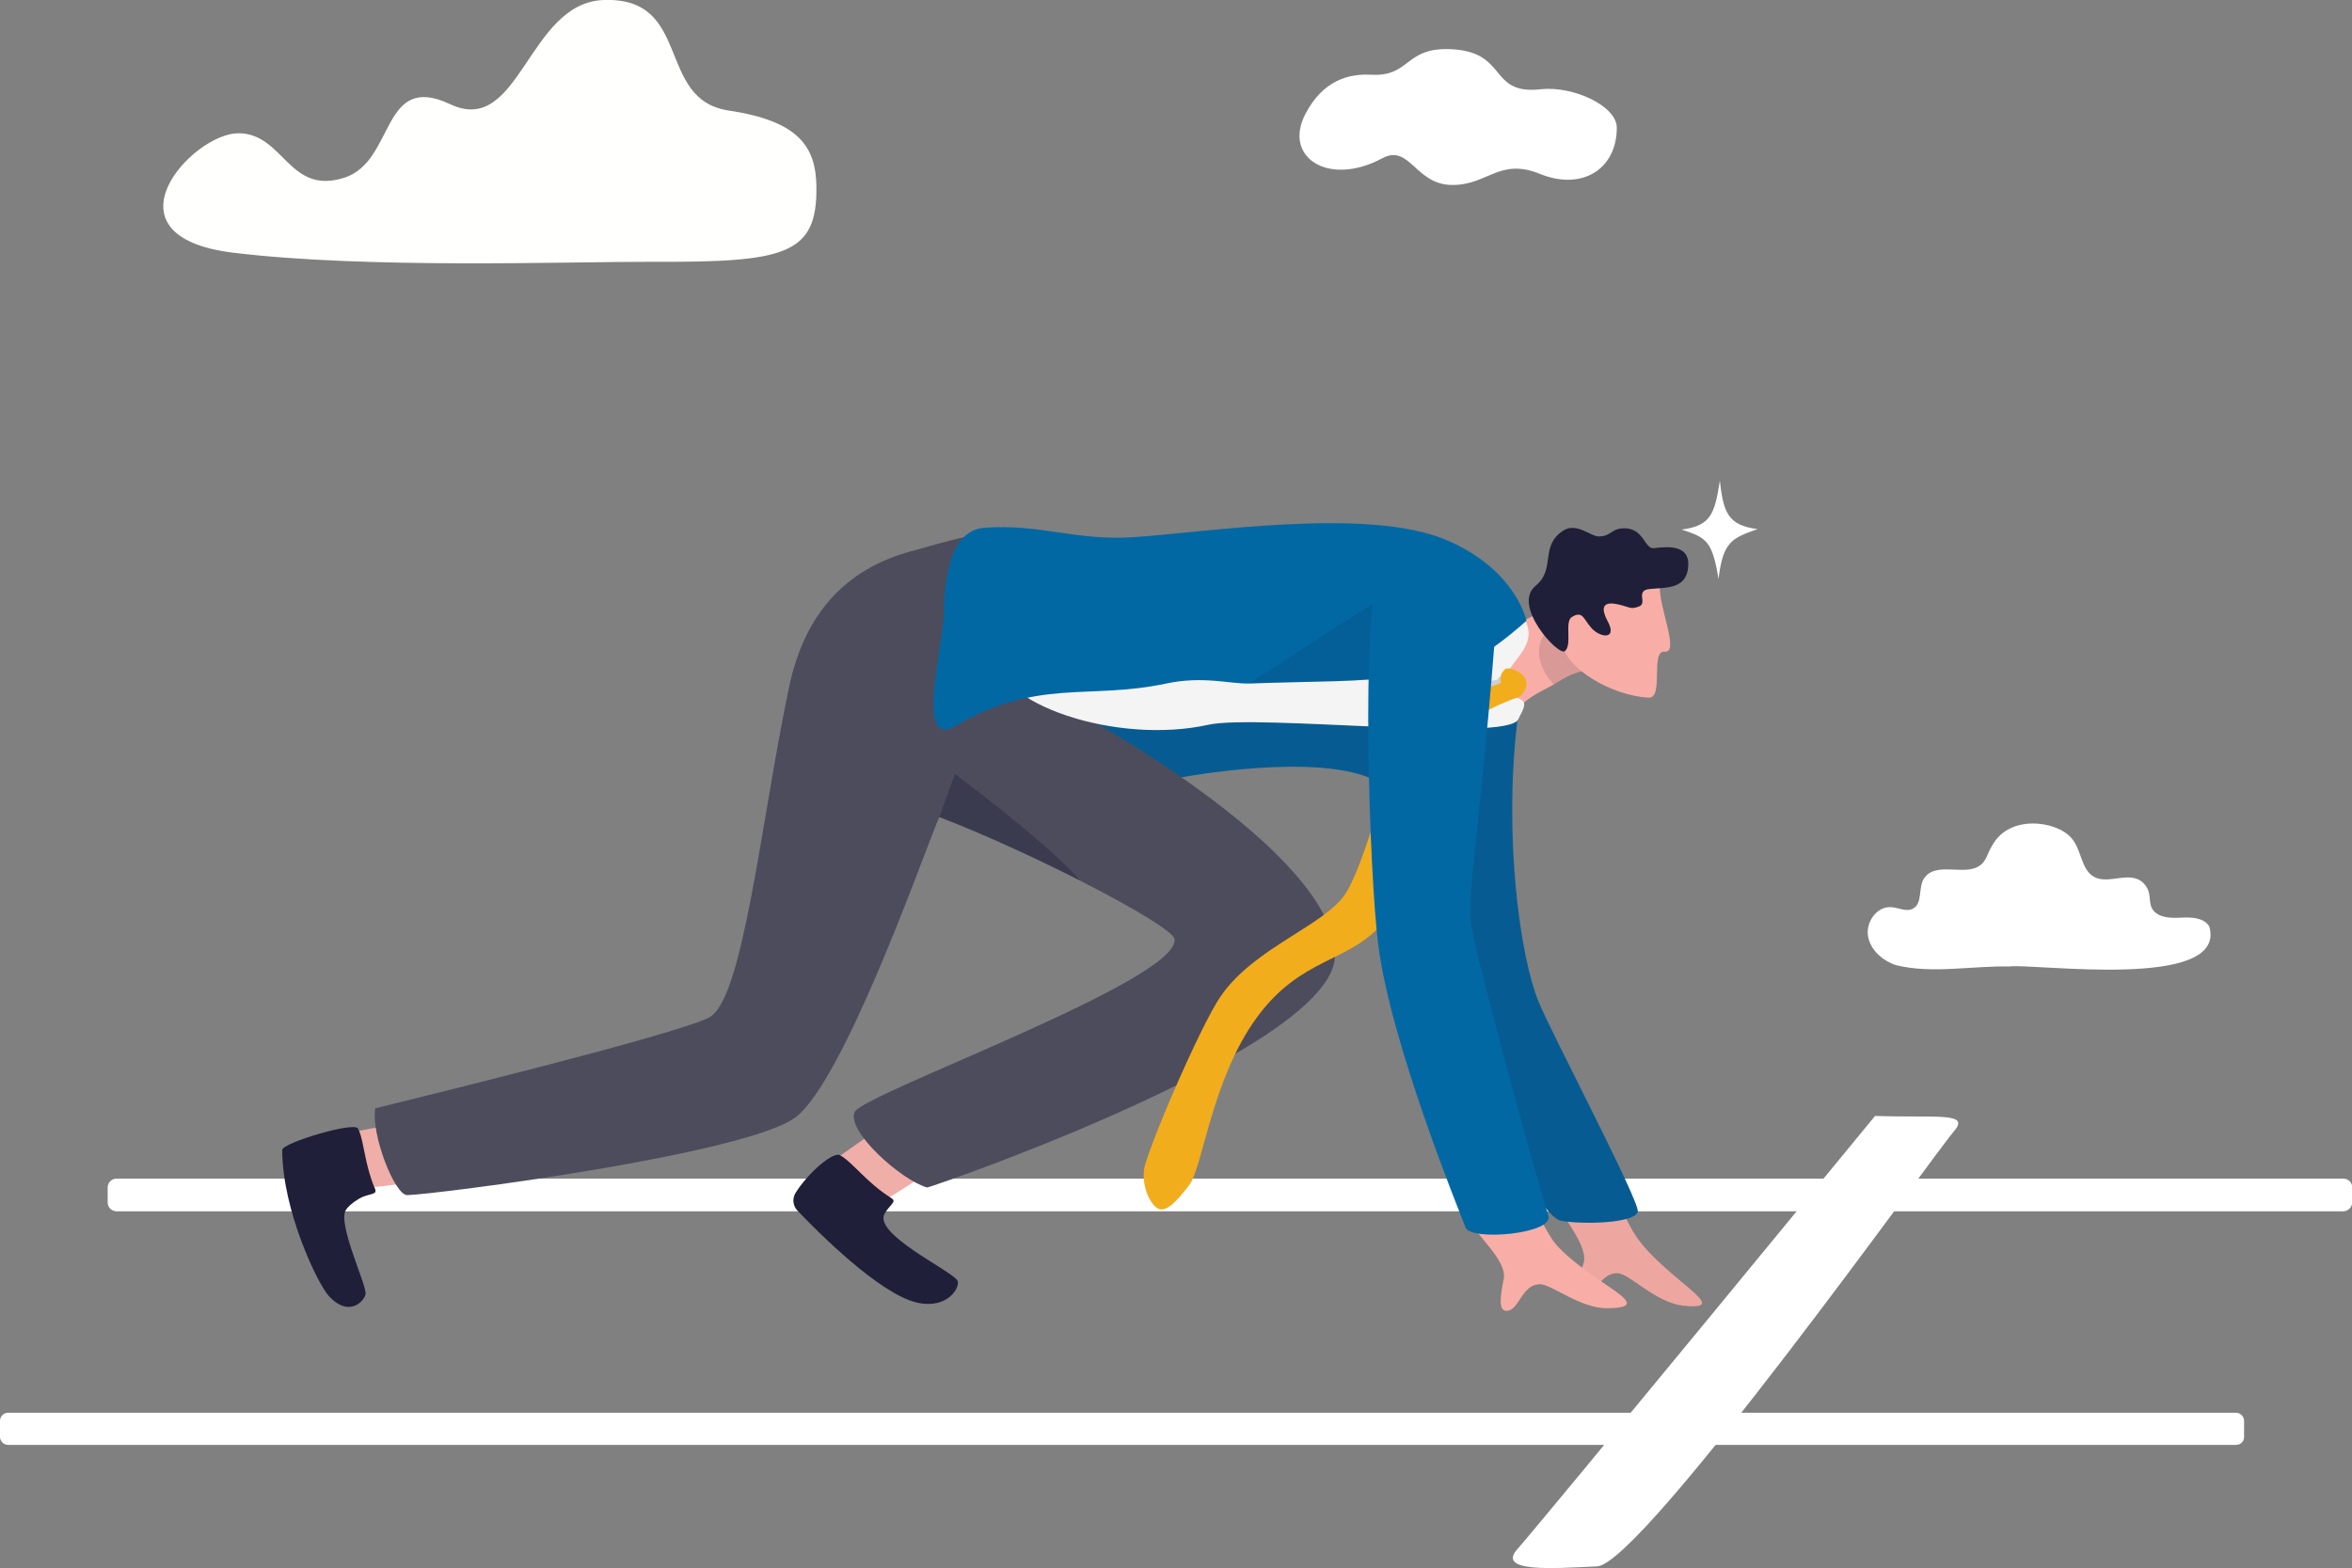 <?xml version="1.0" encoding="utf-8"?>
<!-- Generator: Adobe Illustrator 27.7.0, SVG Export Plug-In . SVG Version: 6.00 Build 0)  -->
<svg version="1.1" id="Layer_1" xmlns="http://www.w3.org/2000/svg" xmlns:xlink="http://www.w3.org/1999/xlink" x="0px" y="0px" viewBox="0 0 900 600.2" style="enable-background:new 0 0 900 600.2;" xml:space="preserve">
<rect x="0" y="0" width="900" height="600.2" fill="#808080" stroke="none"/>
<style type="text/css">
	.st0{fill:#FFFFFF;}
	.st1{fill:#F8AEA6;}
	.st2{opacity:5.000000e-02;fill:#191937;}
	.st3{fill:#0268A4;}
	.st4{opacity:0.16;fill:#191937;}
	.st5{opacity:0.46;fill:#201F39;}
	.st6{fill:#EFAEA7;}
	.st7{fill:#201F39;}
	.st8{fill:#4C4C5C;}
	.st9{fill-rule:evenodd;clip-rule:evenodd;fill:#FFFFFF;}
	.st10{opacity:0.14;fill:#191937;}
	.st11{opacity:0.11;fill:#191937;}
	.st12{fill:none;stroke:#58586A;stroke-width:3.205;stroke-linecap:round;stroke-linejoin:round;stroke-miterlimit:10;}
	.st13{opacity:0.18;fill:#201F39;}
	.st14{fill:#F2AD1D;}
	.st15{fill:#FFFFFD;}
	.st16{opacity:0.31;fill:#191937;}
</style>
<path class="st0" d="M896.6,463.6H44.6c-1.9,0-3.4-1.5-3.4-3.4v-5.7c0-1.9,1.5-3.4,3.4-3.4h852.1c1.9,0,3.4,1.5,3.4,3.4v5.7
	C900,462.1,898.5,463.6,896.6,463.6z"/>
<path class="st0" d="M717.5,427.1c24.2,0.8,36.8-1.6,30,6.1c-6.8,7.7-119.2,165.6-136.4,166.3c-17.1,0.8-38.6,2.4-30.4-6.7
	C588.9,583.7,717.5,427.1,717.5,427.1z"/>
<path class="st1" d="M593.7,457.1c4.6,9.5,14.4,20.1,12.2,26.6c-2.1,6.4-3.8,12.1-0.2,12.2c4.8,0.2,6.7-9.1,13.5-8.6
	c4.4,0.3,14.3,11.2,24.8,12.4c20,2.2-6.3-9.9-17.8-26.3c-3.4-4.9-11.1-20.8-14.9-33.5C607.6,427,593.7,457.1,593.7,457.1z"/>
<path class="st2" d="M593.7,457.1c4.6,9.5,14.4,20.1,12.2,26.6c-2.1,6.4-3.8,12.1-0.2,12.2c4.8,0.2,6.7-9.1,13.5-8.6
	c4.4,0.3,14.3,11.2,24.8,12.4c20,2.2-6.3-9.9-17.8-26.3c-3.4-4.9-11.1-20.8-14.9-33.5C607.6,427,593.7,457.1,593.7,457.1z"/>
<path class="st3" d="M582,273.4c-6,0.6-25.4,1.2-43.6,1.5s-60-8.7-93.3-7.4c-33.3,1.3-55.5-23.8-77.3-11.8
	c-24.3,13.4-11.5,55.3-2,51c43.8-19.7,70.2-6,83.1-8.6c13-2.6,64.5-10.5,81.3,3.1c6,4.9,16.6,75.5,28.3,96.5
	c12.9,23.2,29.3,68.2,39.2,69.6c9.9,1.5,28.3,0.6,29-3.6c0.6-4.3-32.9-67.9-38-80.4c-7-17.1-13.4-62.7-8.1-107.3"/>
<path class="st4" d="M582,273.4c-6,0.6-25.4,1.2-43.6,1.5s-60-8.7-93.3-7.4c-33.3,1.3-55.5-23.8-77.3-11.8
	c-24.3,13.4-11.5,55.3-2,51c43.8-19.7,70.2-6,83.1-8.6c13-2.6,64.5-10.5,81.3,3.1c6,4.9,16.6,75.5,28.3,96.5
	c12.9,23.2,29.3,68.2,39.2,69.6c9.9,1.5,28.3,0.6,29-3.6c0.6-4.3-32.9-67.9-38-80.4c-7-17.1-13.4-62.7-8.1-107.3"/>
<path class="st5" d="M332.8,274.7C332.8,274.7,332.8,274.7,332.8,274.7c0.2,0.1,0.3,0.1,0.3,0.1
	C333.1,274.8,332.8,274.7,332.8,274.7z"/>
<path class="st6" d="M334.5,461.6c8.3-4.3,27.8-17.7,27.8-17.7l-12.7-21.3L320.5,443l-0.6,19.9L334.5,461.6z"/>
<path class="st7" d="M341,458.5c2.3,1.4-0.3,2.4-2.4,5.8c-4.9,7.8,24.8,21.6,27.7,25.7c1.5,2.1-3.3,11.4-15.6,8.5
	c-14.2-3.4-37.4-26.6-45.6-35.2c-1.7-1.8-2-4.6-0.7-6.7c4.7-7.6,14.8-16.5,17.3-14.3C326.2,444.8,331.6,452.6,341,458.5z"/>
<g>
	<path class="st6" d="M171,450.3c0,0-10.5,1.8-19.9,3.1c0,0,0,0,0,0c-2.8,0.4-5.5,0.7-7.8,0.9c-1.1,0.1-2.1,0.2-3,0.2l-13-4.6
		l8.3-16.8l1.8-0.3l4.7-0.9l26.4-4.8l2.4,22.8L171,450.3z"/>
	<path class="st7" d="M138.5,458.2c-1,0.4-4.6,2.6-6.1,4.8c-3.4,5,7.5,27.9,7.5,32c0,2.4-6,9.8-14.1,1c-4.2-4.6-17.8-32.7-17.8-55.9
		c0-2.7,28.2-11.1,29-8.1c0.1,0.3,0.3,0.5,0.4,0.8c1.9,4.5,2.2,12.7,5.8,21.5c0.1,0.2,0.2,0.4,0.3,0.6v0
		C144.4,457.3,142,456.7,138.5,458.2z"/>
</g>
<path class="st8" d="M510.8,366.1c-0.9,34.8-149.7,86.7-156,88.4c-10-2.8-31.3-21.9-27.7-29c3.7-7.1,125.3-50.7,122.3-66.2
	c-0.5-2.7-15.9-12-36.2-22.3c-16.5-8.4-36.2-17.5-53.8-24.3c-0.2,0.6-0.5,1.2-0.8,1.9c-7.9,19.9-35.5,97.2-53.5,112.5
	c-17,14.5-139.5,30.2-149.3,30.3c-4.8,0-13.9-23.4-12.2-33.2c15.6-3.9,113.3-27.7,127.6-34.7c13.2-6.4,19.9-74.8,30.7-126.4
	c5.9-28,21.4-45.2,46.7-52.1c13.1-3.6,30.4-9.2,36-5.6c21.2,13.6-19.2,45.6-5.9,50.3C395.8,261.7,511.9,323.4,510.8,366.1z"/>
<g transform="matrix(-1.885,0,0,1.46,1581.91,605.299)">
	<path class="st9" d="M511-381.1c0,10.8,7,16.6,15.6,12.1c8.2-4.3,10.6,2.9,17.7,2.9c7.6,0.1,8.7-10.9,14.3-7
		c10.8,7.5,20.1-0.1,15.7-11.4c-3.6-9.1-8.9-10.8-13.4-10.5c-8,0.6-6.8-7.2-16.1-6.7c-11.9,0.6-7.6,12.1-18.4,10.5
		C519.8-392.1,511-386.8,511-381.1z"/>
</g>
<g>
	<path class="st1" d="M561,273.9l-1.4-24.6c10.2-3.7,32.1-17.9,41.9-19.4c10.7-1.6,10.5-0.6,10.5-0.6l-3.9,18.7l-1.9,8.8
		c0,0-4.4,0.5-10.7,4.6c-4.4,2.8-10.6,4.6-15.9,11.2C575.4,277.9,561,273.9,561,273.9z"/>
	<path class="st10" d="M606.2,256.8c0,0-5.3,1.1-11.6,5.2c-11.1-11.8-3.4-23.6,1.8-21.4c3.2,1.4,11.7,7.4,11.7,7.4L606.2,256.8z"/>
</g>
<path class="st0" d="M584.4,239.3c3.1,9.6-8.6,14.6-8.6,22.5c0,4.8,4.3,4.4,6.8,6.4c1.5,1.3,0.2,3.4-1.6,7.1
	c-4.5,9-99.7-2.1-118.7,2.1c-34.7,7.7-81.8-7.7-82.6-27.9c-0.8-20.2,6.4-31.5,13.5-31.1c7.1,0.3,179.8,2.7,179.8,2.7
	S581.3,229.7,584.4,239.3z"/>
<path class="st2" d="M584.4,239.3c3.1,9.6-8.6,14.6-8.6,22.5c0,4.8,4.3,4.4,6.8,6.4c1.5,1.3,0.2,3.4-1.6,7.1
	c-4.5,9-99.7-2.1-118.7,2.1c-34.7,7.7-81.8-7.7-82.6-27.9c-0.8-20.2,6.4-31.5,13.5-31.1c7.1,0.3,179.8,2.7,179.8,2.7
	S581.3,229.7,584.4,239.3z"/>
<path class="st3" d="M584.1,237.6c-8,7.1-14.6,11.8-20.1,14.9c-14.4,8.1-21.2,5.5-26,6.1c-18.7,2.6-32.3,2-60.1,3
	c-7.1,0.2-17.6-3-31.6,0c-30.1,6.4-49.1-2.2-81,16.4c-15.1,8.8-4.5-31.1-4.2-42c0.2-7.9,0.3-32.8,15.5-34c21.3-1.6,34.8,5,56.9,3.6
	c28.2-1.8,89.4-11.7,119.8,1C580.2,218,584.1,237.6,584.1,237.6z"/>
<path class="st11" d="M563.9,252.5c-14.4,8.1-21.2,5.5-26,6.1c-18.7,2.6-32.3,2-60.1,3c22.6-14.4,55.8-37,63.1-38.4
	c13.7-2.7,16.9,22.2,21.8,27.2C563.3,251,563.7,251.7,563.9,252.5z"/>
<path class="st12" d="M548.6,177.3"/>
<g>
	<path class="st1" d="M635.1,224.5c-0.1,8.5,7.6,25.5,1.9,24.9c-5.7-0.5-0.1,18-6.2,17.6c-14.8-0.8-31-11.6-32.3-18.9
		c-1.3-7.3,1.6-27,1.6-27L635.1,224.5z"/>
	<path class="st7" d="M619.1,231.3c4.6,1,4.7,2.1,8.1,0.8c3.4-1.3-1.8-6.3,4.4-6.7c6.2-0.5,12.9-0.2,14.2-7.1
		c1.8-10-7.3-9.2-12.9-8.5c-3.6,0.4-3.8-7.3-10.9-7.6c-5.6-0.2-5.2,3.1-10.3,3.1c-3,0-8.4-5.4-13.4-2.3c-9.3,5.9-2.8,14.7-10.7,21.2
		c-9.2,7.5,8.7,27,11.2,25c2.9-2.3-0.2-11.2,2.6-13c4.3-2.7,4.5,0.8,7.6,4.2c3.3,3.7,9.9,4.5,6.3-2.4
		C611.5,231,615,230.4,619.1,231.3z"/>
</g>
<g>
	<path class="st13" d="M537.9,320.8c-6.1,0,2.9-3.9-7.7-1.2C532.8,312.4,535.3,316.5,537.9,320.8z"/>
	<path class="st13" d="M539.9,320.7c1.6-9.6,0.1-25.5,1.9-32.9c1.7,12.5,4.3,27.9,4.5,34.1c-1.1-0.8-2-1.2-2.7-1.2
		c-1.6,0.1-3.4,0.3-5.4,0.5c-0.1-0.1-0.2-0.3-0.3-0.4C538.5,320.8,539.1,320.8,539.9,320.7z"/>
	<path class="st13" d="M578.6,261.3c-1.4,2.6-4.5,1.4-7.5,2.7c-5.9,2.4-13.1,5.9-19.3,11.1c-3.3,2.8-6.4,6-8.9,9.9
		c-0.1,0.2-0.2,0.4-0.3,0.6c-0.3,0.6-0.6,1.4-0.8,2.3c-0.1-0.7-0.2-1.3-0.3-2c-1.1-8.5-1.7-15.3-0.6-16.1
		c11.4-8.8,32.4-8.8,32.3-9.9C573.1,258.2,580.6,257.9,578.6,261.3z"/>
	<path class="st14" d="M581.5,257.4c1.6,1,3.8,3.6,1.8,7.1c-1.5,2.7-2.7,2.3-5.8,3.6c-9.4,3.8-21.8,10.3-29.2,21.7
		c-7.5,11.4-5.8,47-18.7,62.9c-12.9,15.9-31.6,13.2-48.8,36.9c-17.2,23.7-20.5,57-25.7,63.9c-5.2,6.9-9.2,10.7-12.1,9
		s-5.9-8-5.3-14.5c0.6-6.4,21.4-55.1,29.4-66.7c13-18.9,40.1-27.1,47.9-39.5c7.8-12.5,14.4-43.8,23-58.7
		c9.7-16.6,36.5-20.4,36.3-21.9c-0.2-1.5-0.4-2.9,1.3-4.8C576.8,255,579.8,256.4,581.5,257.4z"/>
</g>
<path class="st15" d="M91.2,51c-17.6,0-53.6,39.3-2.1,45.7c51.6,6.3,128.8,3.4,160,3.5c51,0.2,63.7-2.4,63.3-28.8
	c-0.2-15.2-6.7-25.1-33.6-29.1c-28-4.2-13.7-43.5-47.8-42.3c-29.1,1-32,52.5-58.7,39.9c-26.6-12.6-21,21.8-40.5,28.1
	C110.4,74.9,108.7,51,91.2,51z"/>
<path class="st0" d="M768.8,369.9c-14.3-0.3-29.3,2.9-43.3-0.5c-5.1-1.7-9.8-5.8-10.7-11.1c-0.9-5.3,3.3-11.4,8.7-11.1
	c2.9,0.1,6.1,2,8.6,0.5c3.6-2,1.9-7.7,4-11.3c4.7-7.5,16.9-0.1,22.5-6c1.7-1.8,2.2-4.4,3.5-6.4c6.5-12.6,24.8-9.8,30.4-3.4
	c4.1,4.4,3.7,12.4,9,15.1c5.6,2.9,13.7-2.7,18.7,2.3c3.6,3.6,1.5,7.2,3.6,10.2c2.3,3.2,7,3.2,10.9,3c3.9-0.2,8.7,0,10.7,3.4
	C852.4,379.3,778.2,368.6,768.8,369.9z"/>
<g>
	<path class="st1" d="M560,464.7c5.8,8.8,16.8,18.1,15.4,24.8c-1.3,6.6-2.2,12.5,1.3,12.2c4.7-0.4,5.5-9.9,12.4-10.2
		c4.4-0.2,15.6,9.4,26.1,9.2c20.1-0.3-6.1-9.3-19.6-24.2c-4-4.4-12.1-21.6-17.4-33.8C573,430.5,560,464.7,560,464.7z"/>
	<g>
		<path class="st3" d="M572.8,233.7c-5.9,81.1-11.9,108.4-9.8,120.8c2.6,15.1,26,100.8,29.5,110.6c2.6,7.2-29.8,10-31.7,4.7
			c-2-5.3-28.6-70.2-33.4-108.1c-3.5-27.4-6.7-128.1,0.4-141.9C530.7,214.4,574.9,204.4,572.8,233.7z"/>
	</g>
</g>
<path class="st16" d="M413.3,337c-16.5-8.4-36.2-17.5-53.8-24.3c-0.2,0.6-0.5,1.2-0.8,1.9c3.9-10.5,6.7-18.4,6.7-18.4
	S401.2,322.8,413.3,337z"/>
<path class="st0" d="M855.6,553H3.1c-1.7,0-3.1-1.4-3.1-3.1v-6.1c0-1.7,1.4-3.1,3.1-3.1h852.5c1.7,0,3.1,1.4,3.1,3.1v6.1
	C858.8,551.6,857.4,553,855.6,553z"/>
<path class="st0" d="M643.5,202.7c11-1.5,12.6-5.7,14.6-18.7c1.4,12.4,3.2,17,14.4,18.5c-9.8,3.5-13.2,4.8-14.9,19.1
	C655.2,207.1,653.1,205.8,643.5,202.7z"/>
</svg>
